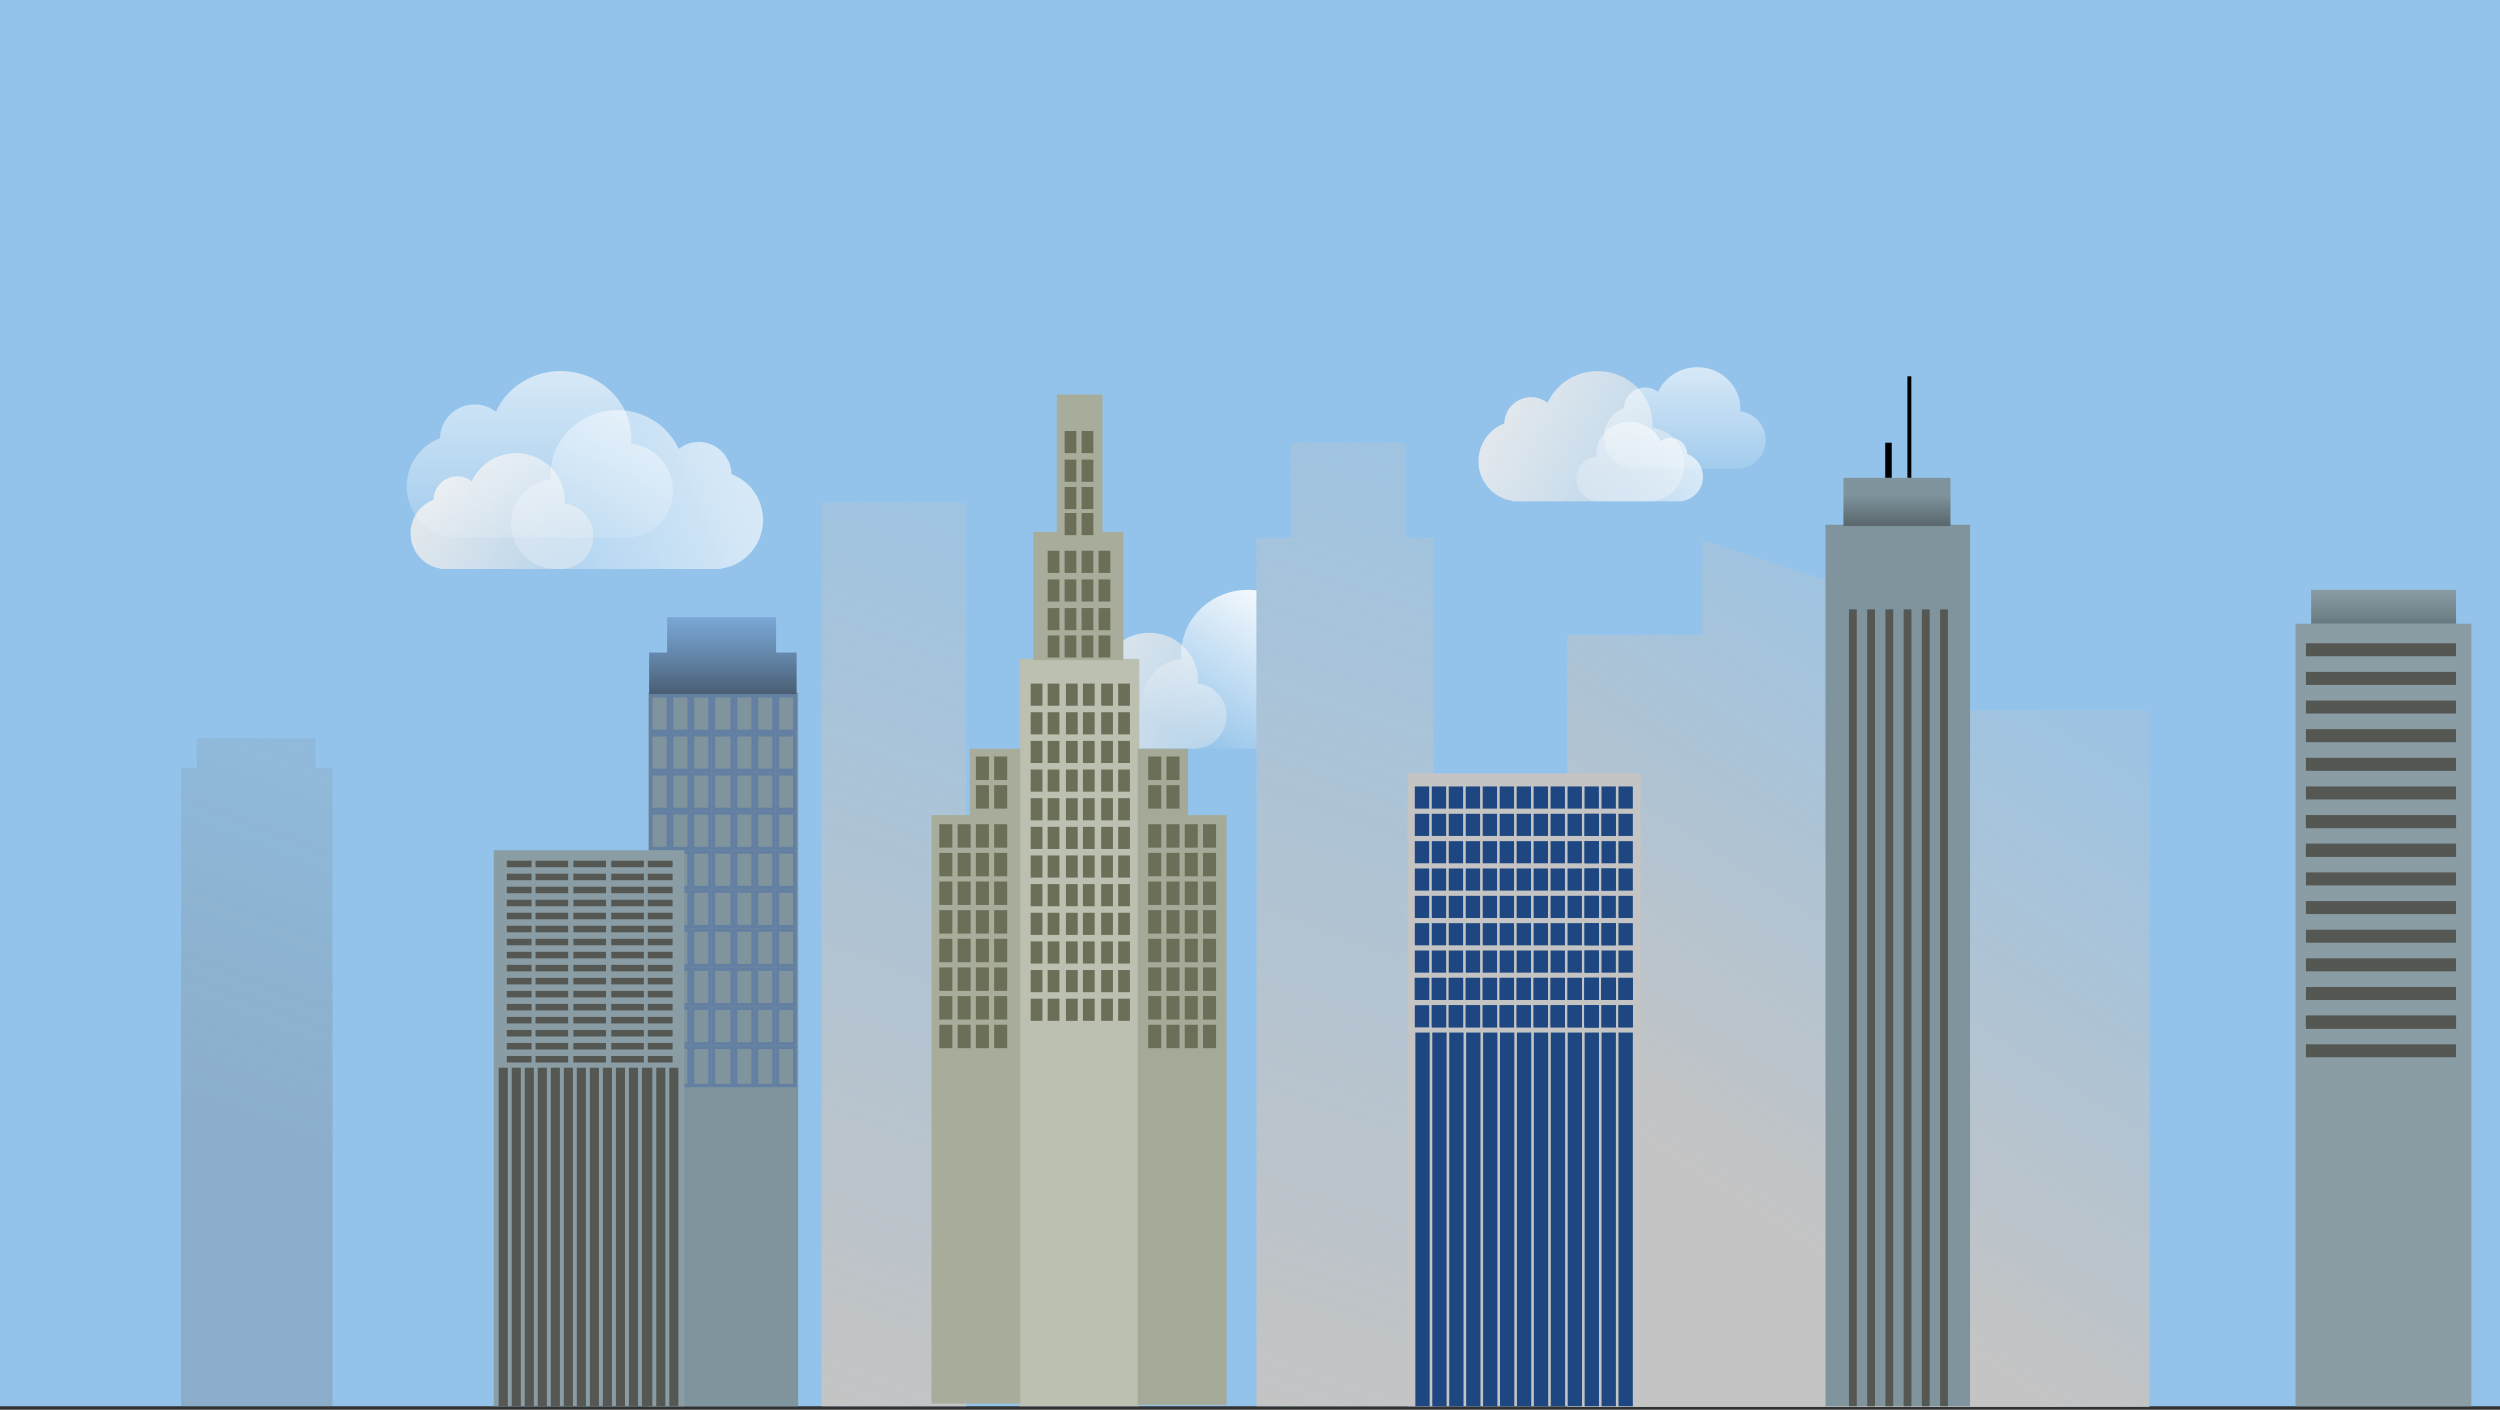 <svg width="720" height="406" viewBox="0 0 720 406" fill="none" xmlns="http://www.w3.org/2000/svg">
<rect x="0" y="0" width="720" height="406" fill="#333333" stroke="none"/>
<rect width="720" height="405" fill="#93C3EA"/>
<path d="M318.228 190.386C317.068 189.473 315.611 188.928 314.029 188.928C310.304 188.928 307.273 191.943 307.177 195.698C303.333 197.161 300.596 200.924 300.596 205.335C300.596 210.546 304.415 214.852 309.369 215.532V215.625H344.459V215.608C349.352 215.32 353.232 211.204 353.232 206.168C353.232 201.312 349.624 197.311 344.978 196.772C344.997 196.477 345.007 196.177 345.007 195.877C345.007 188.351 338.747 182.25 331.026 182.25C325.311 182.25 320.4 185.593 318.228 190.382" fill="url(#paint0_linear)"/>
<path d="M340.887 215.602V215.625H361.88V170.027C361.07 169.927 360.244 169.875 359.406 169.875C348.761 169.875 340.132 178.239 340.132 188.556C340.132 188.968 340.146 189.378 340.173 189.784C333.768 190.521 328.794 196.004 328.794 202.661C328.794 209.565 334.142 215.207 340.887 215.602Z" fill="url(#paint1_linear)"/>
<path d="M445.695 116.016C444.387 114.99 442.741 114.379 440.957 114.379C436.753 114.379 433.331 117.766 433.224 121.985C428.885 123.629 425.796 127.858 425.796 132.813C425.796 138.669 430.106 143.506 435.697 144.27V144.375H475.299V144.356C480.821 144.033 485.2 139.408 485.2 133.749C485.2 128.293 481.128 123.798 475.885 123.192C475.906 122.86 475.918 122.524 475.918 122.186C475.918 113.73 468.852 106.875 460.139 106.875C453.689 106.875 448.146 110.631 445.695 116.012" fill="url(#paint2_linear)"/>
<path d="M477.507 112.88C476.48 112.08 475.189 111.603 473.788 111.603C470.489 111.603 467.804 114.245 467.719 117.536C464.314 118.818 461.89 122.116 461.89 125.982C461.89 130.549 465.273 134.322 469.66 134.918V135H500.741V134.985C505.074 134.733 508.511 131.125 508.511 126.712C508.511 122.456 505.315 118.95 501.2 118.477C501.217 118.218 501.226 117.956 501.226 117.692C501.226 111.097 495.681 105.75 488.842 105.75C483.78 105.75 479.431 108.68 477.507 112.877" fill="url(#paint3_linear)"/>
<path d="M478.248 127.074C479.052 126.448 480.065 126.076 481.157 126.076C483.738 126.076 485.838 128.142 485.904 130.716C488.569 131.719 490.464 134.295 490.464 137.322C490.464 140.892 487.819 143.846 484.386 144.311V144.375H460.072V144.363C456.682 144.166 453.994 141.345 453.994 137.893C453.994 134.564 456.494 131.823 459.713 131.454C459.7 131.252 459.692 131.046 459.692 130.84C459.692 125.682 464.029 121.5 469.38 121.5C473.34 121.5 476.744 123.791 478.247 127.073" fill="url(#paint4_linear)"/>
<path d="M451.36 182.91H490.274V155.625L549.114 174.254V204.549H619.046V405.188H451.36V182.91Z" fill="url(#paint5_linear)"/>
<path d="M361.875 154.914H371.812V127.5H404.812V154.914H412.875V405H361.875V154.914Z" fill="url(#paint6_linear)"/>
<rect x="236.625" y="144.75" width="41.625" height="260.25" fill="url(#paint7_linear)"/>
<path d="M95.765 405V221.25H90.878V212.625H56.664V221.25H52.152V405H95.765Z" fill="url(#paint8_linear)"/>
<rect x="186.75" y="199.5" width="43.125" height="205.5" fill="#7F949D"/>
<path d="M186.94 187.947H192.112V177.75H207.629H223.514V187.947H229.425V199.875H186.94V187.947Z" fill="url(#paint9_linear)"/>
<rect x="193.456" y="200.375" width="5.016" height="9.875" fill="#7F949D" stroke="#6380A2"/>
<rect x="187.44" y="200.375" width="5.016" height="9.875" fill="#7F949D" stroke="#6380A2"/>
<rect x="205.863" y="200.375" width="5.016" height="9.875" fill="#7F949D" stroke="#6380A2"/>
<rect x="199.848" y="200.375" width="5.016" height="9.875" fill="#7F949D" stroke="#6380A2"/>
<rect x="217.894" y="200.375" width="5.016" height="9.875" fill="#7F949D" stroke="#6380A2"/>
<rect x="223.91" y="200.375" width="5.016" height="9.875" fill="#7F949D" stroke="#6380A2"/>
<rect x="211.879" y="200.375" width="5.016" height="9.875" fill="#7F949D" stroke="#6380A2"/>
<rect x="193.456" y="200.375" width="5.016" height="10.25" fill="#7F949D" stroke="#6380A2"/>
<rect x="187.44" y="200.375" width="5.016" height="10.25" fill="#7F949D" stroke="#6380A2"/>
<rect x="205.487" y="200.375" width="5.392" height="10.25" fill="#7F949D" stroke="#6380A2"/>
<rect x="199.472" y="200.375" width="5.016" height="10.25" fill="#7F949D" stroke="#6380A2"/>
<rect x="217.894" y="200.375" width="5.016" height="10.25" fill="#7F949D" stroke="#6380A2"/>
<rect x="223.91" y="200.375" width="5.016" height="10.25" fill="#7F949D" stroke="#6380A2"/>
<rect x="211.879" y="200.375" width="5.016" height="10.25" fill="#7F949D" stroke="#6380A2"/>
<rect x="193.456" y="211.625" width="5.016" height="10.25" fill="#7F949D" stroke="#6380A2"/>
<rect x="187.44" y="211.625" width="5.016" height="10.25" fill="#7F949D" stroke="#6380A2"/>
<rect x="205.487" y="211.625" width="5.392" height="10.25" fill="#7F949D" stroke="#6380A2"/>
<rect x="199.472" y="211.625" width="5.016" height="10.25" fill="#7F949D" stroke="#6380A2"/>
<rect x="217.894" y="211.625" width="5.016" height="10.25" fill="#7F949D" stroke="#6380A2"/>
<rect x="223.91" y="211.625" width="5.016" height="10.25" fill="#7F949D" stroke="#6380A2"/>
<rect x="211.879" y="211.625" width="5.016" height="10.25" fill="#7F949D" stroke="#6380A2"/>
<rect x="193.456" y="222.875" width="5.016" height="10.25" fill="#7F949D" stroke="#6380A2"/>
<rect x="187.44" y="222.875" width="5.016" height="10.25" fill="#7F949D" stroke="#6380A2"/>
<rect x="205.487" y="222.875" width="5.392" height="10.25" fill="#7F949D" stroke="#6380A2"/>
<rect x="199.472" y="222.875" width="5.016" height="10.25" fill="#7F949D" stroke="#6380A2"/>
<rect x="217.894" y="222.875" width="5.016" height="10.25" fill="#7F949D" stroke="#6380A2"/>
<rect x="223.91" y="222.875" width="5.016" height="10.25" fill="#7F949D" stroke="#6380A2"/>
<rect x="211.879" y="222.875" width="5.016" height="10.25" fill="#7F949D" stroke="#6380A2"/>
<rect x="193.456" y="234.125" width="5.016" height="10.25" fill="#7F949D" stroke="#6380A2"/>
<rect x="187.44" y="234.125" width="5.016" height="10.25" fill="#7F949D" stroke="#6380A2"/>
<rect x="205.487" y="234.125" width="5.392" height="10.25" fill="#7F949D" stroke="#6380A2"/>
<rect x="199.472" y="234.125" width="5.016" height="10.25" fill="#7F949D" stroke="#6380A2"/>
<rect x="217.894" y="234.125" width="5.016" height="10.25" fill="#7F949D" stroke="#6380A2"/>
<rect x="223.91" y="234.125" width="5.016" height="10.25" fill="#7F949D" stroke="#6380A2"/>
<rect x="211.879" y="234.125" width="5.016" height="10.25" fill="#7F949D" stroke="#6380A2"/>
<rect x="193.456" y="245.375" width="5.016" height="10.25" fill="#7F949D" stroke="#6380A2"/>
<rect x="205.487" y="245.375" width="5.392" height="10.25" fill="#7F949D" stroke="#6380A2"/>
<rect x="199.472" y="245.375" width="5.016" height="10.25" fill="#7F949D" stroke="#6380A2"/>
<rect x="217.894" y="245.375" width="5.016" height="10.25" fill="#7F949D" stroke="#6380A2"/>
<rect x="223.91" y="245.375" width="5.016" height="10.25" fill="#7F949D" stroke="#6380A2"/>
<rect x="211.879" y="245.375" width="5.016" height="10.25" fill="#7F949D" stroke="#6380A2"/>
<rect x="193.456" y="256.625" width="5.016" height="10.25" fill="#7F949D" stroke="#6380A2"/>
<rect x="205.487" y="256.625" width="5.392" height="10.25" fill="#7F949D" stroke="#6380A2"/>
<rect x="199.472" y="256.625" width="5.016" height="10.25" fill="#7F949D" stroke="#6380A2"/>
<rect x="217.894" y="256.625" width="5.016" height="10.25" fill="#7F949D" stroke="#6380A2"/>
<rect x="223.91" y="256.625" width="5.016" height="10.25" fill="#7F949D" stroke="#6380A2"/>
<rect x="211.879" y="256.625" width="5.016" height="10.25" fill="#7F949D" stroke="#6380A2"/>
<rect x="193.456" y="267.875" width="5.016" height="10.25" fill="#7F949D" stroke="#6380A2"/>
<rect x="205.487" y="267.875" width="5.392" height="10.25" fill="#7F949D" stroke="#6380A2"/>
<rect x="199.472" y="267.875" width="5.016" height="10.25" fill="#7F949D" stroke="#6380A2"/>
<rect x="217.894" y="267.875" width="5.016" height="10.25" fill="#7F949D" stroke="#6380A2"/>
<rect x="223.91" y="267.875" width="5.016" height="10.25" fill="#7F949D" stroke="#6380A2"/>
<rect x="211.879" y="267.875" width="5.016" height="10.25" fill="#7F949D" stroke="#6380A2"/>
<rect x="193.456" y="279.125" width="5.016" height="10.25" fill="#7F949D" stroke="#6380A2"/>
<rect x="205.487" y="279.125" width="5.392" height="10.25" fill="#7F949D" stroke="#6380A2"/>
<rect x="199.472" y="279.125" width="5.016" height="10.25" fill="#7F949D" stroke="#6380A2"/>
<rect x="217.894" y="279.125" width="5.016" height="10.25" fill="#7F949D" stroke="#6380A2"/>
<rect x="223.91" y="279.125" width="5.016" height="10.25" fill="#7F949D" stroke="#6380A2"/>
<rect x="211.879" y="279.125" width="5.016" height="10.25" fill="#7F949D" stroke="#6380A2"/>
<rect x="193.456" y="290.375" width="5.016" height="10.25" fill="#7F949D" stroke="#6380A2"/>
<rect x="205.487" y="290.375" width="5.392" height="10.25" fill="#7F949D" stroke="#6380A2"/>
<rect x="199.472" y="290.375" width="5.016" height="10.25" fill="#7F949D" stroke="#6380A2"/>
<rect x="217.894" y="290.375" width="5.016" height="10.25" fill="#7F949D" stroke="#6380A2"/>
<rect x="223.91" y="290.375" width="5.016" height="10.25" fill="#7F949D" stroke="#6380A2"/>
<rect x="211.879" y="290.375" width="5.016" height="10.25" fill="#7F949D" stroke="#6380A2"/>
<rect x="193.456" y="301.625" width="5.016" height="11" fill="#7F949D" stroke="#6380A2"/>
<rect x="205.487" y="301.625" width="5.392" height="11" fill="#7F949D" stroke="#6380A2"/>
<rect x="199.472" y="301.625" width="5.016" height="11" fill="#7F949D" stroke="#6380A2"/>
<rect x="217.894" y="301.625" width="5.016" height="11" fill="#7F949D" stroke="#6380A2"/>
<rect x="223.91" y="301.625" width="5.016" height="11" fill="#7F949D" stroke="#6380A2"/>
<rect x="211.879" y="301.625" width="5.016" height="11" fill="#7F949D" stroke="#6380A2"/>
<rect x="293.625" y="189.75" width="34.5" height="215.25" fill="#BBC0B1"/>
<path d="M342.169 215.625H327.669V404.625H342.169H353.236L353.236 234.75H342.169V215.625Z" fill="#A5AA98"/>
<path d="M293.831 215.625H279.331V234.75H268.265L268.265 404.25H279.331H293.831L293.831 215.625Z" fill="#A8AD9B"/>
<path d="M323.533 190.125V153.194H317.518V113.625H304.359V153.194H297.591V190.125H323.533Z" fill="#A8AD9B"/>
<rect x="330.677" y="217.875" width="3.76" height="6.75" fill="#6B6F57"/>
<rect x="335.941" y="217.875" width="3.76" height="6.75" fill="#6B6F57"/>
<rect x="330.677" y="226.125" width="3.76" height="6.75" fill="#6B6F57"/>
<rect x="335.941" y="226.125" width="3.76" height="6.75" fill="#6B6F57"/>
<rect x="281.048" y="217.875" width="3.76" height="6.75" fill="#6B6F57"/>
<rect x="286.312" y="217.875" width="3.76" height="6.75" fill="#6B6F57"/>
<rect x="281.048" y="226.125" width="3.76" height="6.75" fill="#6B6F57"/>
<rect x="286.312" y="226.125" width="3.76" height="6.75" fill="#6B6F57"/>
<rect x="330.677" y="237.375" width="3.76" height="6.75" fill="#6B6F57"/>
<rect x="335.941" y="237.375" width="3.76" height="6.75" fill="#6B6F57"/>
<rect x="341.204" y="237.375" width="3.76" height="6.75" fill="#6B6F57"/>
<rect x="346.468" y="237.375" width="3.76" height="6.75" fill="#6B6F57"/>
<rect x="330.677" y="245.625" width="3.76" height="6.75" fill="#6B6F57"/>
<rect x="335.941" y="245.625" width="3.76" height="6.75" fill="#6B6F57"/>
<rect x="341.204" y="245.625" width="3.76" height="6.75" fill="#6B6F57"/>
<rect x="346.468" y="245.625" width="3.76" height="6.75" fill="#6B6F57"/>
<rect x="330.677" y="253.875" width="3.76" height="6.75" fill="#6B6F57"/>
<rect x="335.941" y="253.875" width="3.76" height="6.75" fill="#6B6F57"/>
<rect x="341.204" y="253.875" width="3.76" height="6.75" fill="#6B6F57"/>
<rect x="346.468" y="253.875" width="3.76" height="6.75" fill="#6B6F57"/>
<rect x="330.677" y="262.125" width="3.76" height="6.75" fill="#6B6F57"/>
<rect x="335.941" y="262.125" width="3.76" height="6.75" fill="#6B6F57"/>
<rect x="341.204" y="262.125" width="3.76" height="6.75" fill="#6B6F57"/>
<rect x="346.468" y="262.125" width="3.76" height="6.75" fill="#6B6F57"/>
<rect x="330.677" y="270.375" width="3.76" height="6.75" fill="#6B6F57"/>
<rect x="335.941" y="270.375" width="3.76" height="6.75" fill="#6B6F57"/>
<rect x="341.204" y="270.375" width="3.76" height="6.75" fill="#6B6F57"/>
<rect x="346.468" y="270.375" width="3.76" height="6.75" fill="#6B6F57"/>
<rect x="330.677" y="278.625" width="3.76" height="6.75" fill="#6B6F57"/>
<rect x="335.941" y="278.625" width="3.76" height="6.75" fill="#6B6F57"/>
<rect x="341.204" y="278.625" width="3.76" height="6.75" fill="#6B6F57"/>
<rect x="346.468" y="278.625" width="3.76" height="6.75" fill="#6B6F57"/>
<rect x="330.677" y="286.875" width="3.76" height="6.75" fill="#6B6F57"/>
<rect x="335.941" y="286.875" width="3.76" height="6.75" fill="#6B6F57"/>
<rect x="341.204" y="286.875" width="3.76" height="6.75" fill="#6B6F57"/>
<rect x="346.468" y="286.875" width="3.76" height="6.75" fill="#6B6F57"/>
<rect x="330.677" y="295.125" width="3.76" height="6.75" fill="#6B6F57"/>
<rect x="335.941" y="295.125" width="3.76" height="6.75" fill="#6B6F57"/>
<rect x="341.204" y="295.125" width="3.76" height="6.75" fill="#6B6F57"/>
<rect x="346.468" y="295.125" width="3.76" height="6.75" fill="#6B6F57"/>
<rect x="270.521" y="237.375" width="3.76" height="6.75" fill="#6B6F57"/>
<rect x="275.784" y="237.375" width="3.76" height="6.75" fill="#6B6F57"/>
<rect x="281.048" y="237.375" width="3.76" height="6.75" fill="#6B6F57"/>
<rect x="286.312" y="237.375" width="3.76" height="6.75" fill="#6B6F57"/>
<rect x="270.521" y="245.625" width="3.76" height="6.75" fill="#6B6F57"/>
<rect x="275.784" y="245.625" width="3.76" height="6.75" fill="#6B6F57"/>
<rect x="281.048" y="245.625" width="3.76" height="6.75" fill="#6B6F57"/>
<rect x="286.312" y="245.625" width="3.76" height="6.75" fill="#6B6F57"/>
<rect x="270.521" y="253.875" width="3.76" height="6.75" fill="#6B6F57"/>
<rect x="275.784" y="253.875" width="3.76" height="6.75" fill="#6B6F57"/>
<rect x="281.048" y="253.875" width="3.76" height="6.75" fill="#6B6F57"/>
<rect x="286.312" y="253.875" width="3.76" height="6.75" fill="#6B6F57"/>
<rect x="270.521" y="262.125" width="3.76" height="6.75" fill="#6B6F57"/>
<rect x="275.784" y="262.125" width="3.76" height="6.75" fill="#6B6F57"/>
<rect x="281.048" y="262.125" width="3.76" height="6.75" fill="#6B6F57"/>
<rect x="286.312" y="262.125" width="3.76" height="6.75" fill="#6B6F57"/>
<rect x="270.521" y="270.375" width="3.76" height="6.75" fill="#6B6F57"/>
<rect x="275.784" y="270.375" width="3.76" height="6.75" fill="#6B6F57"/>
<rect x="281.048" y="270.375" width="3.76" height="6.75" fill="#6B6F57"/>
<rect x="286.312" y="270.375" width="3.76" height="6.75" fill="#6B6F57"/>
<rect x="270.521" y="278.625" width="3.76" height="6.75" fill="#6B6F57"/>
<rect x="275.784" y="278.625" width="3.76" height="6.75" fill="#6B6F57"/>
<rect x="281.048" y="278.625" width="3.76" height="6.75" fill="#6B6F57"/>
<rect x="286.312" y="278.625" width="3.76" height="6.75" fill="#6B6F57"/>
<rect x="270.521" y="286.875" width="3.76" height="6.75" fill="#6B6F57"/>
<rect x="275.784" y="286.875" width="3.76" height="6.75" fill="#6B6F57"/>
<rect x="281.048" y="286.875" width="3.76" height="6.75" fill="#6B6F57"/>
<rect x="286.312" y="286.875" width="3.76" height="6.75" fill="#6B6F57"/>
<rect x="270.521" y="295.125" width="3.76" height="6.75" fill="#6B6F57"/>
<rect x="275.784" y="295.125" width="3.76" height="6.75" fill="#6B6F57"/>
<rect x="281.048" y="295.125" width="3.76" height="6.75" fill="#6B6F57"/>
<rect x="286.312" y="295.125" width="3.76" height="6.75" fill="#6B6F57"/>
<rect x="296.839" y="196.875" width="3.384" height="6.375" fill="#6B6F57"/>
<rect x="301.727" y="183" width="3.384" height="6.375" fill="#6B6F57"/>
<rect x="306.614" y="183" width="3.384" height="6.375" fill="#6B6F57"/>
<rect x="311.502" y="183" width="3.384" height="6.375" fill="#6B6F57"/>
<rect x="316.39" y="183" width="3.384" height="6.375" fill="#6B6F57"/>
<rect x="301.727" y="175.125" width="3.384" height="6.375" fill="#6B6F57"/>
<rect x="306.614" y="175.125" width="3.384" height="6.375" fill="#6B6F57"/>
<rect x="311.502" y="175.125" width="3.384" height="6.375" fill="#6B6F57"/>
<rect x="316.39" y="175.125" width="3.384" height="6.375" fill="#6B6F57"/>
<rect x="301.727" y="166.875" width="3.384" height="6.375" fill="#6B6F57"/>
<rect x="306.614" y="166.875" width="3.384" height="6.375" fill="#6B6F57"/>
<rect x="311.502" y="166.875" width="3.384" height="6.375" fill="#6B6F57"/>
<rect x="316.39" y="166.875" width="3.384" height="6.375" fill="#6B6F57"/>
<rect x="301.727" y="158.625" width="3.384" height="6.375" fill="#6B6F57"/>
<rect x="306.614" y="158.625" width="3.384" height="6.375" fill="#6B6F57"/>
<rect x="311.502" y="158.625" width="3.384" height="6.375" fill="#6B6F57"/>
<rect x="306.614" y="147.75" width="3.384" height="6.375" fill="#6B6F57"/>
<rect x="311.502" y="147.75" width="3.384" height="6.375" fill="#6B6F57"/>
<rect x="306.614" y="140.25" width="3.384" height="6.375" fill="#6B6F57"/>
<rect x="311.502" y="140.25" width="3.384" height="6.375" fill="#6B6F57"/>
<rect x="306.614" y="132.375" width="3.384" height="6.375" fill="#6B6F57"/>
<rect x="311.502" y="132.375" width="3.384" height="6.375" fill="#6B6F57"/>
<rect x="306.614" y="124.125" width="3.384" height="6.375" fill="#6B6F57"/>
<rect x="311.502" y="124.125" width="3.384" height="6.375" fill="#6B6F57"/>
<rect x="316.39" y="158.625" width="3.384" height="6.375" fill="#6B6F57"/>
<rect x="301.727" y="196.875" width="3.384" height="6.375" fill="#6B6F57"/>
<rect x="306.99" y="196.875" width="3.384" height="6.375" fill="#6B6F57"/>
<rect x="311.878" y="196.875" width="3.384" height="6.375" fill="#6B6F57"/>
<rect x="317.142" y="196.875" width="3.384" height="6.375" fill="#6B6F57"/>
<rect x="322.029" y="196.875" width="3.384" height="6.375" fill="#6B6F57"/>
<rect x="296.839" y="205.125" width="3.384" height="6.375" fill="#6B6F57"/>
<rect x="301.727" y="205.125" width="3.384" height="6.375" fill="#6B6F57"/>
<rect x="306.99" y="205.125" width="3.384" height="6.375" fill="#6B6F57"/>
<rect x="311.878" y="205.125" width="3.384" height="6.375" fill="#6B6F57"/>
<rect x="317.142" y="205.125" width="3.384" height="6.375" fill="#6B6F57"/>
<rect x="322.029" y="205.125" width="3.384" height="6.375" fill="#6B6F57"/>
<rect x="296.839" y="213.375" width="3.384" height="6.375" fill="#6B6F57"/>
<rect x="301.727" y="213.375" width="3.384" height="6.375" fill="#6B6F57"/>
<rect x="306.99" y="213.375" width="3.384" height="6.375" fill="#6B6F57"/>
<rect x="311.878" y="213.375" width="3.384" height="6.375" fill="#6B6F57"/>
<rect x="317.142" y="213.375" width="3.384" height="6.375" fill="#6B6F57"/>
<rect x="322.029" y="213.375" width="3.384" height="6.375" fill="#6B6F57"/>
<rect x="296.839" y="221.625" width="3.384" height="6.375" fill="#6B6F57"/>
<rect x="301.727" y="221.625" width="3.384" height="6.375" fill="#6B6F57"/>
<rect x="306.99" y="221.625" width="3.384" height="6.375" fill="#6B6F57"/>
<rect x="311.878" y="221.625" width="3.384" height="6.375" fill="#6B6F57"/>
<rect x="317.142" y="221.625" width="3.384" height="6.375" fill="#6B6F57"/>
<rect x="322.029" y="221.625" width="3.384" height="6.375" fill="#6B6F57"/>
<rect x="296.839" y="229.875" width="3.384" height="6.375" fill="#6B6F57"/>
<rect x="301.727" y="229.875" width="3.384" height="6.375" fill="#6B6F57"/>
<rect x="306.99" y="229.875" width="3.384" height="6.375" fill="#6B6F57"/>
<rect x="311.878" y="229.875" width="3.384" height="6.375" fill="#6B6F57"/>
<rect x="317.142" y="229.875" width="3.384" height="6.375" fill="#6B6F57"/>
<rect x="322.029" y="229.875" width="3.384" height="6.375" fill="#6B6F57"/>
<rect x="296.839" y="238.125" width="3.384" height="6.375" fill="#6B6F57"/>
<rect x="301.727" y="238.125" width="3.384" height="6.375" fill="#6B6F57"/>
<rect x="306.99" y="238.125" width="3.384" height="6.375" fill="#6B6F57"/>
<rect x="311.878" y="238.125" width="3.384" height="6.375" fill="#6B6F57"/>
<rect x="317.142" y="238.125" width="3.384" height="6.375" fill="#6B6F57"/>
<rect x="322.029" y="238.125" width="3.384" height="6.375" fill="#6B6F57"/>
<rect x="296.839" y="246.375" width="3.384" height="6.375" fill="#6B6F57"/>
<rect x="301.727" y="246.375" width="3.384" height="6.375" fill="#6B6F57"/>
<rect x="306.99" y="246.375" width="3.384" height="6.375" fill="#6B6F57"/>
<rect x="311.878" y="246.375" width="3.384" height="6.375" fill="#6B6F57"/>
<rect x="317.142" y="246.375" width="3.384" height="6.375" fill="#6B6F57"/>
<rect x="322.029" y="246.375" width="3.384" height="6.375" fill="#6B6F57"/>
<rect x="296.839" y="254.625" width="3.384" height="6.375" fill="#6B6F57"/>
<rect x="301.727" y="254.625" width="3.384" height="6.375" fill="#6B6F57"/>
<rect x="306.99" y="254.625" width="3.384" height="6.375" fill="#6B6F57"/>
<rect x="311.878" y="254.625" width="3.384" height="6.375" fill="#6B6F57"/>
<rect x="317.142" y="254.625" width="3.384" height="6.375" fill="#6B6F57"/>
<rect x="322.029" y="254.625" width="3.384" height="6.375" fill="#6B6F57"/>
<rect x="296.839" y="262.875" width="3.384" height="6.375" fill="#6B6F57"/>
<rect x="301.727" y="262.875" width="3.384" height="6.375" fill="#6B6F57"/>
<rect x="306.99" y="262.875" width="3.384" height="6.375" fill="#6B6F57"/>
<rect x="311.878" y="262.875" width="3.384" height="6.375" fill="#6B6F57"/>
<rect x="317.142" y="262.875" width="3.384" height="6.375" fill="#6B6F57"/>
<rect x="322.029" y="262.875" width="3.384" height="6.375" fill="#6B6F57"/>
<rect x="296.839" y="271.125" width="3.384" height="6.375" fill="#6B6F57"/>
<rect x="301.727" y="271.125" width="3.384" height="6.375" fill="#6B6F57"/>
<rect x="306.99" y="271.125" width="3.384" height="6.375" fill="#6B6F57"/>
<rect x="311.878" y="271.125" width="3.384" height="6.375" fill="#6B6F57"/>
<rect x="317.142" y="271.125" width="3.384" height="6.375" fill="#6B6F57"/>
<rect x="322.029" y="271.125" width="3.384" height="6.375" fill="#6B6F57"/>
<rect x="296.839" y="279.375" width="3.384" height="6.375" fill="#6B6F57"/>
<rect x="301.727" y="279.375" width="3.384" height="6.375" fill="#6B6F57"/>
<rect x="306.99" y="279.375" width="3.384" height="6.375" fill="#6B6F57"/>
<rect x="311.878" y="279.375" width="3.384" height="6.375" fill="#6B6F57"/>
<rect x="317.142" y="279.375" width="3.384" height="6.375" fill="#6B6F57"/>
<rect x="322.029" y="279.375" width="3.384" height="6.375" fill="#6B6F57"/>
<rect x="296.839" y="287.625" width="3.384" height="6.375" fill="#6B6F57"/>
<rect x="301.727" y="287.625" width="3.384" height="6.375" fill="#6B6F57"/>
<rect x="306.99" y="287.625" width="3.384" height="6.375" fill="#6B6F57"/>
<rect x="311.878" y="287.625" width="3.384" height="6.375" fill="#6B6F57"/>
<rect x="317.142" y="287.625" width="3.384" height="6.375" fill="#6B6F57"/>
<rect x="322.029" y="287.625" width="3.384" height="6.375" fill="#6B6F57"/>
<rect x="405.375" y="222.75" width="67.125" height="182.25" fill="#C4C4C4"/>
<rect x="432" y="297.375" width="4.125" height="107.625" fill="#1E4781"/>
<rect x="427.125" y="297.375" width="4.125" height="107.625" fill="#1E4781"/>
<rect x="407.467" y="289.5" width="4.136" height="6.375" fill="#1E4781"/>
<rect x="407.467" y="281.625" width="4.136" height="6.375" fill="#1E4781"/>
<rect x="412.355" y="289.5" width="4.136" height="6.375" fill="#1E4781"/>
<rect x="412.355" y="281.625" width="4.136" height="6.375" fill="#1E4781"/>
<rect x="417.242" y="289.5" width="4.136" height="6.375" fill="#1E4781"/>
<rect x="417.242" y="281.625" width="4.136" height="6.375" fill="#1E4781"/>
<rect x="422.13" y="289.5" width="4.136" height="6.375" fill="#1E4781"/>
<rect x="422.13" y="281.625" width="4.136" height="6.375" fill="#1E4781"/>
<rect x="427.018" y="289.5" width="4.136" height="6.375" fill="#1E4781"/>
<rect x="427.018" y="281.625" width="4.136" height="6.375" fill="#1E4781"/>
<rect x="431.905" y="289.5" width="4.136" height="6.375" fill="#1E4781"/>
<rect x="431.905" y="281.625" width="4.136" height="6.375" fill="#1E4781"/>
<rect x="436.793" y="289.5" width="4.136" height="6.375" fill="#1E4781"/>
<rect x="436.793" y="281.625" width="4.136" height="6.375" fill="#1E4781"/>
<rect x="441.681" y="289.5" width="4.136" height="6.375" fill="#1E4781"/>
<rect x="441.681" y="281.625" width="4.136" height="6.375" fill="#1E4781"/>
<rect x="446.568" y="289.5" width="4.136" height="6.375" fill="#1E4781"/>
<rect x="446.568" y="281.625" width="4.136" height="6.375" fill="#1E4781"/>
<rect x="451.456" y="289.5" width="4.136" height="6.375" fill="#1E4781"/>
<rect x="451.456" y="281.625" width="4.136" height="6.375" fill="#1E4781"/>
<rect x="456.344" y="289.5" width="4.136" height="6.375" fill="#1E4781"/>
<rect x="456.344" y="281.625" width="4.136" height="6.375" fill="#1E4781"/>
<rect x="461.232" y="289.5" width="4.136" height="6.375" fill="#1E4781"/>
<rect x="461.232" y="281.625" width="4.136" height="6.375" fill="#1E4781"/>
<rect x="456.344" y="289.5" width="4.136" height="6.375" fill="#1E4781"/>
<rect x="456.344" y="281.625" width="4.136" height="6.375" fill="#1E4781"/>
<rect x="461.232" y="281.625" width="4.136" height="6.375" fill="#1E4781"/>
<rect x="466.119" y="289.5" width="4.136" height="6.375" fill="#1E4781"/>
<rect x="466.119" y="281.625" width="4.136" height="6.375" fill="#1E4781"/>
<rect x="407.467" y="281.625" width="4.136" height="6.375" fill="#1E4781"/>
<rect x="412.355" y="289.5" width="4.136" height="6.375" fill="#1E4781"/>
<rect x="412.355" y="281.625" width="4.136" height="6.375" fill="#1E4781"/>
<rect x="417.242" y="289.5" width="4.136" height="6.375" fill="#1E4781"/>
<rect x="417.242" y="281.625" width="4.136" height="6.375" fill="#1E4781"/>
<rect x="422.13" y="289.5" width="4.136" height="6.375" fill="#1E4781"/>
<rect x="422.13" y="281.625" width="4.136" height="6.375" fill="#1E4781"/>
<rect x="427.018" y="289.5" width="4.136" height="6.375" fill="#1E4781"/>
<rect x="427.018" y="281.625" width="4.136" height="6.375" fill="#1E4781"/>
<rect x="431.905" y="289.5" width="4.136" height="6.375" fill="#1E4781"/>
<rect x="431.905" y="281.625" width="4.136" height="6.375" fill="#1E4781"/>
<rect x="436.793" y="289.5" width="4.136" height="6.375" fill="#1E4781"/>
<rect x="436.793" y="281.625" width="4.136" height="6.375" fill="#1E4781"/>
<rect x="441.681" y="289.5" width="4.136" height="6.375" fill="#1E4781"/>
<rect x="441.681" y="281.625" width="4.136" height="6.375" fill="#1E4781"/>
<rect x="446.568" y="289.5" width="4.136" height="6.375" fill="#1E4781"/>
<rect x="446.568" y="281.625" width="4.136" height="6.375" fill="#1E4781"/>
<rect x="451.456" y="289.5" width="4.136" height="6.375" fill="#1E4781"/>
<rect x="451.456" y="281.625" width="4.136" height="6.375" fill="#1E4781"/>
<rect x="456.344" y="289.5" width="4.136" height="6.375" fill="#1E4781"/>
<rect x="456.344" y="281.625" width="4.136" height="6.375" fill="#1E4781"/>
<rect x="461.232" y="289.5" width="4.136" height="6.375" fill="#1E4781"/>
<rect x="461.232" y="281.625" width="4.136" height="6.375" fill="#1E4781"/>
<rect x="456.344" y="289.5" width="4.136" height="6.375" fill="#1E4781"/>
<rect x="456.344" y="281.625" width="4.136" height="6.375" fill="#1E4781"/>
<rect x="461.232" y="281.625" width="4.136" height="6.375" fill="#1E4781"/>
<rect x="466.119" y="289.5" width="4.136" height="6.375" fill="#1E4781"/>
<rect x="466.119" y="281.625" width="4.136" height="6.375" fill="#1E4781"/>
<rect x="407.467" y="273.75" width="4.136" height="6.375" fill="#1E4781"/>
<rect x="407.467" y="265.875" width="4.136" height="6.375" fill="#1E4781"/>
<rect x="412.355" y="273.75" width="4.136" height="6.375" fill="#1E4781"/>
<rect x="412.355" y="265.875" width="4.136" height="6.375" fill="#1E4781"/>
<rect x="417.242" y="273.75" width="4.136" height="6.375" fill="#1E4781"/>
<rect x="417.242" y="265.875" width="4.136" height="6.375" fill="#1E4781"/>
<rect x="422.13" y="273.75" width="4.136" height="6.375" fill="#1E4781"/>
<rect x="422.13" y="265.875" width="4.136" height="6.375" fill="#1E4781"/>
<rect x="427.018" y="273.75" width="4.136" height="6.375" fill="#1E4781"/>
<rect x="427.018" y="265.875" width="4.136" height="6.375" fill="#1E4781"/>
<rect x="431.905" y="273.75" width="4.136" height="6.375" fill="#1E4781"/>
<rect x="431.905" y="265.875" width="4.136" height="6.375" fill="#1E4781"/>
<rect x="436.793" y="273.75" width="4.136" height="6.375" fill="#1E4781"/>
<rect x="436.793" y="265.875" width="4.136" height="6.375" fill="#1E4781"/>
<rect x="441.681" y="273.75" width="4.136" height="6.375" fill="#1E4781"/>
<rect x="441.681" y="265.875" width="4.136" height="6.375" fill="#1E4781"/>
<rect x="446.568" y="273.75" width="4.136" height="6.375" fill="#1E4781"/>
<rect x="446.568" y="265.875" width="4.136" height="6.375" fill="#1E4781"/>
<rect x="451.456" y="273.75" width="4.136" height="6.375" fill="#1E4781"/>
<rect x="451.456" y="265.875" width="4.136" height="6.375" fill="#1E4781"/>
<rect x="456.344" y="273.75" width="4.136" height="6.375" fill="#1E4781"/>
<rect x="456.344" y="265.875" width="4.136" height="6.375" fill="#1E4781"/>
<rect x="461.232" y="273.75" width="4.136" height="6.375" fill="#1E4781"/>
<rect x="461.232" y="265.875" width="4.136" height="6.375" fill="#1E4781"/>
<rect x="456.344" y="273.75" width="4.136" height="6.375" fill="#1E4781"/>
<rect x="456.344" y="265.875" width="4.136" height="6.375" fill="#1E4781"/>
<rect x="461.232" y="265.875" width="4.136" height="6.375" fill="#1E4781"/>
<rect x="466.119" y="273.75" width="4.136" height="6.375" fill="#1E4781"/>
<rect x="466.119" y="265.875" width="4.136" height="6.375" fill="#1E4781"/>
<rect x="407.467" y="258" width="4.136" height="6.375" fill="#1E4781"/>
<rect x="407.467" y="250.125" width="4.136" height="6.375" fill="#1E4781"/>
<rect x="412.355" y="258" width="4.136" height="6.375" fill="#1E4781"/>
<rect x="412.355" y="250.125" width="4.136" height="6.375" fill="#1E4781"/>
<rect x="417.242" y="258" width="4.136" height="6.375" fill="#1E4781"/>
<rect x="417.242" y="250.125" width="4.136" height="6.375" fill="#1E4781"/>
<rect x="422.13" y="258" width="4.136" height="6.375" fill="#1E4781"/>
<rect x="422.13" y="250.125" width="4.136" height="6.375" fill="#1E4781"/>
<rect x="427.018" y="258" width="4.136" height="6.375" fill="#1E4781"/>
<rect x="427.018" y="250.125" width="4.136" height="6.375" fill="#1E4781"/>
<rect x="431.905" y="258" width="4.136" height="6.375" fill="#1E4781"/>
<rect x="431.905" y="250.125" width="4.136" height="6.375" fill="#1E4781"/>
<rect x="436.793" y="258" width="4.136" height="6.375" fill="#1E4781"/>
<rect x="436.793" y="250.125" width="4.136" height="6.375" fill="#1E4781"/>
<rect x="441.681" y="258" width="4.136" height="6.375" fill="#1E4781"/>
<rect x="441.681" y="250.125" width="4.136" height="6.375" fill="#1E4781"/>
<rect x="446.568" y="258" width="4.136" height="6.375" fill="#1E4781"/>
<rect x="446.568" y="250.125" width="4.136" height="6.375" fill="#1E4781"/>
<rect x="451.456" y="258" width="4.136" height="6.375" fill="#1E4781"/>
<rect x="451.456" y="250.125" width="4.136" height="6.375" fill="#1E4781"/>
<rect x="456.344" y="258" width="4.136" height="6.375" fill="#1E4781"/>
<rect x="456.344" y="250.125" width="4.136" height="6.375" fill="#1E4781"/>
<rect x="461.232" y="258" width="4.136" height="6.375" fill="#1E4781"/>
<rect x="461.232" y="250.125" width="4.136" height="6.375" fill="#1E4781"/>
<rect x="456.344" y="258" width="4.136" height="6.375" fill="#1E4781"/>
<rect x="456.344" y="250.125" width="4.136" height="6.375" fill="#1E4781"/>
<rect x="461.232" y="250.125" width="4.136" height="6.375" fill="#1E4781"/>
<rect x="466.119" y="258" width="4.136" height="6.375" fill="#1E4781"/>
<rect x="466.119" y="250.125" width="4.136" height="6.375" fill="#1E4781"/>
<rect x="407.467" y="242.25" width="4.136" height="6.375" fill="#1E4781"/>
<rect x="407.467" y="234.375" width="4.136" height="6.375" fill="#1E4781"/>
<rect x="412.355" y="242.25" width="4.136" height="6.375" fill="#1E4781"/>
<rect x="412.355" y="234.375" width="4.136" height="6.375" fill="#1E4781"/>
<rect x="417.242" y="242.25" width="4.136" height="6.375" fill="#1E4781"/>
<rect x="417.242" y="234.375" width="4.136" height="6.375" fill="#1E4781"/>
<rect x="422.13" y="242.25" width="4.136" height="6.375" fill="#1E4781"/>
<rect x="422.13" y="234.375" width="4.136" height="6.375" fill="#1E4781"/>
<rect x="427.018" y="242.25" width="4.136" height="6.375" fill="#1E4781"/>
<rect x="427.018" y="234.375" width="4.136" height="6.375" fill="#1E4781"/>
<rect x="431.905" y="242.25" width="4.136" height="6.375" fill="#1E4781"/>
<rect x="431.905" y="234.375" width="4.136" height="6.375" fill="#1E4781"/>
<rect x="436.793" y="242.25" width="4.136" height="6.375" fill="#1E4781"/>
<rect x="436.793" y="234.375" width="4.136" height="6.375" fill="#1E4781"/>
<rect x="441.681" y="242.25" width="4.136" height="6.375" fill="#1E4781"/>
<rect x="441.681" y="234.375" width="4.136" height="6.375" fill="#1E4781"/>
<rect x="446.568" y="242.25" width="4.136" height="6.375" fill="#1E4781"/>
<rect x="446.568" y="234.375" width="4.136" height="6.375" fill="#1E4781"/>
<rect x="451.456" y="242.25" width="4.136" height="6.375" fill="#1E4781"/>
<rect x="451.456" y="234.375" width="4.136" height="6.375" fill="#1E4781"/>
<rect x="456.344" y="242.25" width="4.136" height="6.375" fill="#1E4781"/>
<rect x="456.344" y="234.375" width="4.136" height="6.375" fill="#1E4781"/>
<rect x="461.232" y="242.25" width="4.136" height="6.375" fill="#1E4781"/>
<rect x="461.232" y="234.375" width="4.136" height="6.375" fill="#1E4781"/>
<rect x="456.344" y="242.25" width="4.136" height="6.375" fill="#1E4781"/>
<rect x="456.344" y="234.375" width="4.136" height="6.375" fill="#1E4781"/>
<rect x="461.232" y="234.375" width="4.136" height="6.375" fill="#1E4781"/>
<rect x="466.119" y="242.25" width="4.136" height="6.375" fill="#1E4781"/>
<rect x="466.119" y="234.375" width="4.136" height="6.375" fill="#1E4781"/>
<rect x="407.467" y="226.5" width="4.136" height="6.375" fill="#1E4781"/>
<rect x="412.355" y="226.5" width="4.136" height="6.375" fill="#1E4781"/>
<rect x="417.242" y="226.5" width="4.136" height="6.375" fill="#1E4781"/>
<rect x="422.13" y="226.5" width="4.136" height="6.375" fill="#1E4781"/>
<rect x="427.018" y="226.5" width="4.136" height="6.375" fill="#1E4781"/>
<rect x="431.905" y="226.5" width="4.136" height="6.375" fill="#1E4781"/>
<rect x="436.793" y="226.5" width="4.136" height="6.375" fill="#1E4781"/>
<rect x="441.681" y="226.5" width="4.136" height="6.375" fill="#1E4781"/>
<rect x="446.568" y="226.5" width="4.136" height="6.375" fill="#1E4781"/>
<rect x="451.456" y="226.5" width="4.136" height="6.375" fill="#1E4781"/>
<rect x="456.344" y="226.5" width="4.136" height="6.375" fill="#1E4781"/>
<rect x="461.232" y="226.5" width="4.136" height="6.375" fill="#1E4781"/>
<rect x="466.119" y="226.5" width="4.136" height="6.375" fill="#1E4781"/>
<rect x="446.625" y="297.375" width="4.125" height="107.625" fill="#1E4781"/>
<rect x="441.75" y="297.375" width="4.125" height="107.625" fill="#1E4781"/>
<rect x="422.25" y="297.375" width="4.125" height="107.625" fill="#1E4781"/>
<rect x="436.875" y="297.375" width="4.125" height="107.625" fill="#1E4781"/>
<rect x="412.5" y="297.375" width="4.125" height="107.625" fill="#1E4781"/>
<rect x="407.625" y="297.375" width="4.125" height="107.625" fill="#1E4781"/>
<rect x="417.375" y="297.375" width="4.125" height="107.625" fill="#1E4781"/>
<rect x="461.25" y="297.375" width="4.125" height="107.625" fill="#1E4781"/>
<rect x="466.125" y="297.375" width="4.125" height="107.625" fill="#1E4781"/>
<rect x="456.375" y="297.375" width="4.125" height="107.625" fill="#1E4781"/>
<rect x="451.5" y="297.375" width="4.125" height="107.625" fill="#1E4781"/>
<path d="M567.375 405V151.125H561.75H531H525.75V405H567.375Z" fill="#7F949D"/>
<rect x="549.335" y="108.375" width="1.128" height="29.25" fill="black"/>
<rect x="542.944" y="127.5" width="1.88" height="10.125" fill="black"/>
<rect x="558.75" y="175.5" width="2.25" height="229.5" fill="#555753"/>
<rect x="553.5" y="175.5" width="2.25" height="229.5" fill="#555753"/>
<rect x="548.25" y="175.5" width="2.25" height="229.5" fill="#555753"/>
<rect x="543" y="175.5" width="2.25" height="229.5" fill="#555753"/>
<rect x="537.75" y="175.5" width="2.25" height="229.5" fill="#555753"/>
<rect x="532.5" y="175.5" width="2.25" height="229.5" fill="#555753"/>
<rect x="530.912" y="137.625" width="30.83" height="13.875" fill="url(#paint10_linear)"/>
<path d="M142.199 244.875H197.092V405H142.199V244.875Z" fill="#8A9DA5"/>
<rect x="145.959" y="247.875" width="7.144" height="1.875" fill="#555753"/>
<rect x="186.564" y="247.875" width="7.144" height="1.875" fill="#555753"/>
<rect x="154.23" y="247.875" width="9.399" height="1.875" fill="#555753"/>
<rect x="165.134" y="247.875" width="9.399" height="1.875" fill="#555753"/>
<rect x="176.037" y="247.875" width="9.399" height="1.875" fill="#555753"/>
<rect x="145.959" y="251.625" width="7.144" height="1.875" fill="#555753"/>
<rect x="186.564" y="251.625" width="7.144" height="1.875" fill="#555753"/>
<rect x="154.23" y="251.625" width="9.399" height="1.875" fill="#555753"/>
<rect x="165.134" y="251.625" width="9.399" height="1.875" fill="#555753"/>
<rect x="176.037" y="251.625" width="9.399" height="1.875" fill="#555753"/>
<rect x="145.959" y="255.375" width="7.144" height="1.875" fill="#555753"/>
<rect x="186.564" y="255.375" width="7.144" height="1.875" fill="#555753"/>
<rect x="154.23" y="255.375" width="9.399" height="1.875" fill="#555753"/>
<rect x="165.134" y="255.375" width="9.399" height="1.875" fill="#555753"/>
<rect x="176.037" y="255.375" width="9.399" height="1.875" fill="#555753"/>
<rect x="145.959" y="259.125" width="7.144" height="1.875" fill="#555753"/>
<rect x="186.564" y="259.125" width="7.144" height="1.875" fill="#555753"/>
<rect x="154.23" y="259.125" width="9.399" height="1.875" fill="#555753"/>
<rect x="165.134" y="259.125" width="9.399" height="1.875" fill="#555753"/>
<rect x="176.037" y="259.125" width="9.399" height="1.875" fill="#555753"/>
<rect x="145.959" y="262.875" width="7.144" height="1.875" fill="#555753"/>
<rect x="186.564" y="262.875" width="7.144" height="1.875" fill="#555753"/>
<rect x="154.23" y="262.875" width="9.399" height="1.875" fill="#555753"/>
<rect x="165.134" y="262.875" width="9.399" height="1.875" fill="#555753"/>
<rect x="176.037" y="262.875" width="9.399" height="1.875" fill="#555753"/>
<rect x="145.959" y="266.625" width="7.144" height="1.875" fill="#555753"/>
<rect x="186.564" y="266.625" width="7.144" height="1.875" fill="#555753"/>
<rect x="154.23" y="266.625" width="9.399" height="1.875" fill="#555753"/>
<rect x="165.134" y="266.625" width="9.399" height="1.875" fill="#555753"/>
<rect x="176.037" y="266.625" width="9.399" height="1.875" fill="#555753"/>
<rect x="145.959" y="270.375" width="7.144" height="1.875" fill="#555753"/>
<rect x="186.564" y="270.375" width="7.144" height="1.875" fill="#555753"/>
<rect x="154.23" y="270.375" width="9.399" height="1.875" fill="#555753"/>
<rect x="165.134" y="270.375" width="9.399" height="1.875" fill="#555753"/>
<rect x="176.037" y="270.375" width="9.399" height="1.875" fill="#555753"/>
<rect x="145.959" y="274.125" width="7.144" height="1.875" fill="#555753"/>
<rect x="186.564" y="274.125" width="7.144" height="1.875" fill="#555753"/>
<rect x="154.23" y="274.125" width="9.399" height="1.875" fill="#555753"/>
<rect x="165.134" y="274.125" width="9.399" height="1.875" fill="#555753"/>
<rect x="176.037" y="274.125" width="9.399" height="1.875" fill="#555753"/>
<rect x="145.959" y="277.875" width="7.144" height="1.875" fill="#555753"/>
<rect x="186.564" y="277.875" width="7.144" height="1.875" fill="#555753"/>
<rect x="154.23" y="277.875" width="9.399" height="1.875" fill="#555753"/>
<rect x="165.134" y="277.875" width="9.399" height="1.875" fill="#555753"/>
<rect x="176.037" y="277.875" width="9.399" height="1.875" fill="#555753"/>
<rect x="145.959" y="281.625" width="7.144" height="1.875" fill="#555753"/>
<rect x="186.564" y="281.625" width="7.144" height="1.875" fill="#555753"/>
<rect x="154.23" y="281.625" width="9.399" height="1.875" fill="#555753"/>
<rect x="165.134" y="281.625" width="9.399" height="1.875" fill="#555753"/>
<rect x="176.037" y="281.625" width="9.399" height="1.875" fill="#555753"/>
<rect x="145.959" y="285.375" width="7.144" height="1.875" fill="#555753"/>
<rect x="186.564" y="285.375" width="7.144" height="1.875" fill="#555753"/>
<rect x="154.23" y="285.375" width="9.399" height="1.875" fill="#555753"/>
<rect x="165.134" y="285.375" width="9.399" height="1.875" fill="#555753"/>
<rect x="176.037" y="285.375" width="9.399" height="1.875" fill="#555753"/>
<rect x="145.959" y="289.125" width="7.144" height="1.875" fill="#555753"/>
<rect x="186.564" y="289.125" width="7.144" height="1.875" fill="#555753"/>
<rect x="154.23" y="289.125" width="9.399" height="1.875" fill="#555753"/>
<rect x="165.134" y="289.125" width="9.399" height="1.875" fill="#555753"/>
<rect x="176.037" y="289.125" width="9.399" height="1.875" fill="#555753"/>
<rect x="145.959" y="292.875" width="7.144" height="1.875" fill="#555753"/>
<rect x="186.564" y="292.875" width="7.144" height="1.875" fill="#555753"/>
<rect x="154.23" y="292.875" width="9.399" height="1.875" fill="#555753"/>
<rect x="165.134" y="292.875" width="9.399" height="1.875" fill="#555753"/>
<rect x="176.037" y="292.875" width="9.399" height="1.875" fill="#555753"/>
<rect x="145.959" y="296.625" width="7.144" height="1.875" fill="#555753"/>
<rect x="186.564" y="296.625" width="7.144" height="1.875" fill="#555753"/>
<rect x="154.23" y="296.625" width="9.399" height="1.875" fill="#555753"/>
<rect x="165.134" y="296.625" width="9.399" height="1.875" fill="#555753"/>
<rect x="176.037" y="296.625" width="9.399" height="1.875" fill="#555753"/>
<rect x="145.959" y="300.375" width="7.144" height="1.875" fill="#555753"/>
<rect x="186.564" y="300.375" width="7.144" height="1.875" fill="#555753"/>
<rect x="154.23" y="300.375" width="9.399" height="1.875" fill="#555753"/>
<rect x="165.134" y="300.375" width="9.399" height="1.875" fill="#555753"/>
<rect x="176.037" y="300.375" width="9.399" height="1.875" fill="#555753"/>
<rect x="145.959" y="304.125" width="7.144" height="1.875" fill="#555753"/>
<rect x="186.564" y="304.125" width="7.144" height="1.875" fill="#555753"/>
<rect x="154.23" y="304.125" width="9.399" height="1.875" fill="#555753"/>
<rect x="165.134" y="304.125" width="9.399" height="1.875" fill="#555753"/>
<rect x="176.037" y="304.125" width="9.399" height="1.875" fill="#555753"/>
<rect x="147.375" y="307.5" width="2.625" height="97.5" fill="#555753"/>
<rect x="143.625" y="307.5" width="2.625" height="97.5" fill="#555753"/>
<rect x="154.875" y="307.5" width="2.625" height="97.5" fill="#555753"/>
<rect x="151.125" y="307.5" width="2.625" height="97.5" fill="#555753"/>
<rect x="162.375" y="307.5" width="2.625" height="97.5" fill="#555753"/>
<rect x="158.625" y="307.5" width="2.625" height="97.5" fill="#555753"/>
<rect x="169.875" y="307.5" width="2.625" height="97.5" fill="#555753"/>
<rect x="166.125" y="307.5" width="2.625" height="97.5" fill="#555753"/>
<rect x="177.375" y="307.5" width="2.625" height="97.5" fill="#555753"/>
<rect x="173.625" y="307.5" width="2.625" height="97.5" fill="#555753"/>
<rect x="184.875" y="307.5" width="3" height="97.5" fill="#555753"/>
<rect x="181.125" y="307.5" width="2.625" height="97.5" fill="#555753"/>
<rect x="189" y="307.5" width="2.625" height="97.5" fill="#555753"/>
<rect x="192.75" y="307.5" width="2.625" height="97.5" fill="#555753"/>
<rect x="661.125" y="179.625" width="50.625" height="225.375" fill="#8A9DA5"/>
<rect x="665.606" y="169.875" width="41.733" height="9.75" fill="url(#paint11_linear)"/>
<rect x="664.102" y="185.25" width="43.237" height="3.75" fill="#555753"/>
<rect x="664.102" y="193.5" width="43.237" height="3.75" fill="#555753"/>
<rect x="664.102" y="201.75" width="43.237" height="3.75" fill="#555753"/>
<rect x="664.102" y="210" width="43.237" height="3.75" fill="#555753"/>
<rect x="664.102" y="218.25" width="43.237" height="3.75" fill="#555753"/>
<rect x="664.102" y="226.5" width="43.237" height="3.75" fill="#555753"/>
<rect x="664.102" y="234.75" width="43.237" height="3.75" fill="#555753"/>
<rect x="664.102" y="243" width="43.237" height="3.75" fill="#555753"/>
<rect x="664.102" y="234.75" width="43.237" height="3.75" fill="#555753"/>
<rect x="664.102" y="243" width="43.237" height="3.75" fill="#555753"/>
<rect x="664.102" y="251.25" width="43.237" height="3.75" fill="#555753"/>
<rect x="664.102" y="259.5" width="43.237" height="3.75" fill="#555753"/>
<rect x="664.102" y="267.75" width="43.237" height="3.75" fill="#555753"/>
<rect x="664.102" y="276" width="43.237" height="3.75" fill="#555753"/>
<rect x="664.102" y="284.25" width="43.237" height="3.75" fill="#555753"/>
<rect x="664.102" y="292.5" width="43.237" height="3.75" fill="#555753"/>
<rect x="664.102" y="292.5" width="43.237" height="3.75" fill="#555753"/>
<rect x="664.102" y="300.75" width="43.237" height="3.75" fill="#555753"/>
<path d="M135.879 138.636C134.719 137.723 133.262 137.178 131.68 137.178C127.955 137.178 124.924 140.193 124.828 143.948C120.984 145.411 118.247 149.174 118.247 153.585C118.247 158.796 122.066 163.102 127.02 163.782V163.875H162.11V163.858C167.003 163.57 170.883 159.454 170.883 154.418C170.883 149.562 167.275 145.561 162.629 145.022C162.648 144.727 162.658 144.427 162.658 144.127C162.658 136.601 156.398 130.5 148.677 130.5C142.962 130.5 138.051 133.843 135.879 138.632" fill="url(#paint12_linear)"/>
<path d="M142.812 118.576C141.122 117.263 138.998 116.48 136.693 116.48C131.265 116.48 126.848 120.815 126.709 126.216C121.107 128.32 117.119 133.733 117.119 140.076C117.119 147.571 122.684 153.763 129.902 154.741V154.875H181.035V154.85C188.164 154.437 193.818 148.517 193.818 141.274C193.818 134.29 188.56 128.536 181.79 127.761C181.818 127.336 181.833 126.905 181.833 126.473C181.833 115.649 172.711 106.875 161.46 106.875C153.132 106.875 145.976 111.683 142.812 118.57" fill="url(#paint13_linear)"/>
<path d="M195.455 129.273C197.055 128.02 199.069 127.276 201.243 127.276C206.378 127.276 210.556 131.408 210.688 136.557C215.989 138.564 219.761 143.715 219.761 149.769C219.761 156.909 214.497 162.817 207.668 163.747V163.875H159.29V163.852C152.545 163.457 147.197 157.815 147.197 150.911C147.197 144.254 152.171 138.771 158.576 138.034C158.549 137.628 158.535 137.218 158.535 136.806C158.535 126.489 167.164 118.125 177.809 118.125C185.688 118.125 192.462 122.707 195.452 129.272" fill="url(#paint14_linear)"/>
<defs>
<linearGradient id="paint0_linear" x1="307.892" y1="192.897" x2="347.09" y2="215.414" gradientUnits="userSpaceOnUse">
<stop stop-color="#EDEDED" stop-opacity="0.87"/>
<stop offset="1" stop-color="#EDEDED" stop-opacity="0.41"/>
</linearGradient>
<linearGradient id="paint1_linear" x1="374.099" y1="171.375" x2="345.442" y2="215.693" gradientUnits="userSpaceOnUse">
<stop stop-color="white"/>
<stop offset="1" stop-color="white" stop-opacity="0"/>
</linearGradient>
<linearGradient id="paint2_linear" x1="434.031" y1="118.838" x2="478.171" y2="144.306" gradientUnits="userSpaceOnUse">
<stop stop-color="#EDEDED" stop-opacity="0.87"/>
<stop offset="1" stop-color="#EDEDED" stop-opacity="0.41"/>
</linearGradient>
<linearGradient id="paint3_linear" x1="485.2" y1="105.75" x2="485.2" y2="135" gradientUnits="userSpaceOnUse">
<stop stop-color="white" stop-opacity="0.63"/>
<stop offset="1" stop-color="white" stop-opacity="0.14"/>
</linearGradient>
<linearGradient id="paint4_linear" x1="485.916" y1="129.532" x2="454.068" y2="143.091" gradientUnits="userSpaceOnUse">
<stop stop-color="white" stop-opacity="0.63"/>
<stop offset="1" stop-color="white" stop-opacity="0.21"/>
</linearGradient>
<linearGradient id="paint5_linear" x1="451.36" y1="313.5" x2="543.889" y2="172.092" gradientUnits="userSpaceOnUse">
<stop stop-color="#C4C4C4"/>
<stop offset="1" stop-color="#C4C4C4" stop-opacity="0.22"/>
</linearGradient>
<linearGradient id="paint6_linear" x1="361.875" y1="405" x2="451.867" y2="143.706" gradientUnits="userSpaceOnUse">
<stop stop-color="#C4C4C4"/>
<stop offset="1" stop-color="#C4C4C4" stop-opacity="0.25"/>
</linearGradient>
<linearGradient id="paint7_linear" x1="236.625" y1="405" x2="327.042" y2="162.978" gradientUnits="userSpaceOnUse">
<stop stop-color="#C4C4C4"/>
<stop offset="1" stop-color="#C4C4C4" stop-opacity="0.24"/>
</linearGradient>
<linearGradient id="paint8_linear" x1="92.194" y1="212.625" x2="52.333" y2="316.569" gradientUnits="userSpaceOnUse">
<stop stop-color="#7A7A7A" stop-opacity="0.13"/>
<stop offset="1" stop-color="#7A7A7A" stop-opacity="0.29"/>
</linearGradient>
<linearGradient id="paint9_linear" x1="208.183" y1="177.75" x2="208.183" y2="199.875" gradientUnits="userSpaceOnUse">
<stop stop-color="#729FCF" stop-opacity="0.78"/>
<stop offset="1" stop-color="#495D72"/>
</linearGradient>
<linearGradient id="paint10_linear" x1="546.327" y1="137.625" x2="546.327" y2="151.5" gradientUnits="userSpaceOnUse">
<stop offset="0.361" stop-color="#7E939C"/>
<stop offset="1" stop-color="#59666C"/>
</linearGradient>
<linearGradient id="paint11_linear" x1="686.473" y1="169.875" x2="686.473" y2="179.625" gradientUnits="userSpaceOnUse">
<stop stop-color="#8A9DA5"/>
<stop offset="1" stop-color="#6A7980"/>
</linearGradient>
<linearGradient id="paint12_linear" x1="125.543" y1="141.147" x2="164.741" y2="163.664" gradientUnits="userSpaceOnUse">
<stop stop-color="#EDEDED" stop-opacity="0.87"/>
<stop offset="1" stop-color="#EDEDED" stop-opacity="0.41"/>
</linearGradient>
<linearGradient id="paint13_linear" x1="155.469" y1="106.875" x2="155.469" y2="154.875" gradientUnits="userSpaceOnUse">
<stop stop-color="white" stop-opacity="0.63"/>
<stop offset="1" stop-color="white" stop-opacity="0.14"/>
</linearGradient>
<linearGradient id="paint14_linear" x1="210.711" y1="134.189" x2="147.243" y2="161.07" gradientUnits="userSpaceOnUse">
<stop stop-color="white" stop-opacity="0.63"/>
<stop offset="1" stop-color="white" stop-opacity="0.21"/>
</linearGradient>
</defs>
</svg>
